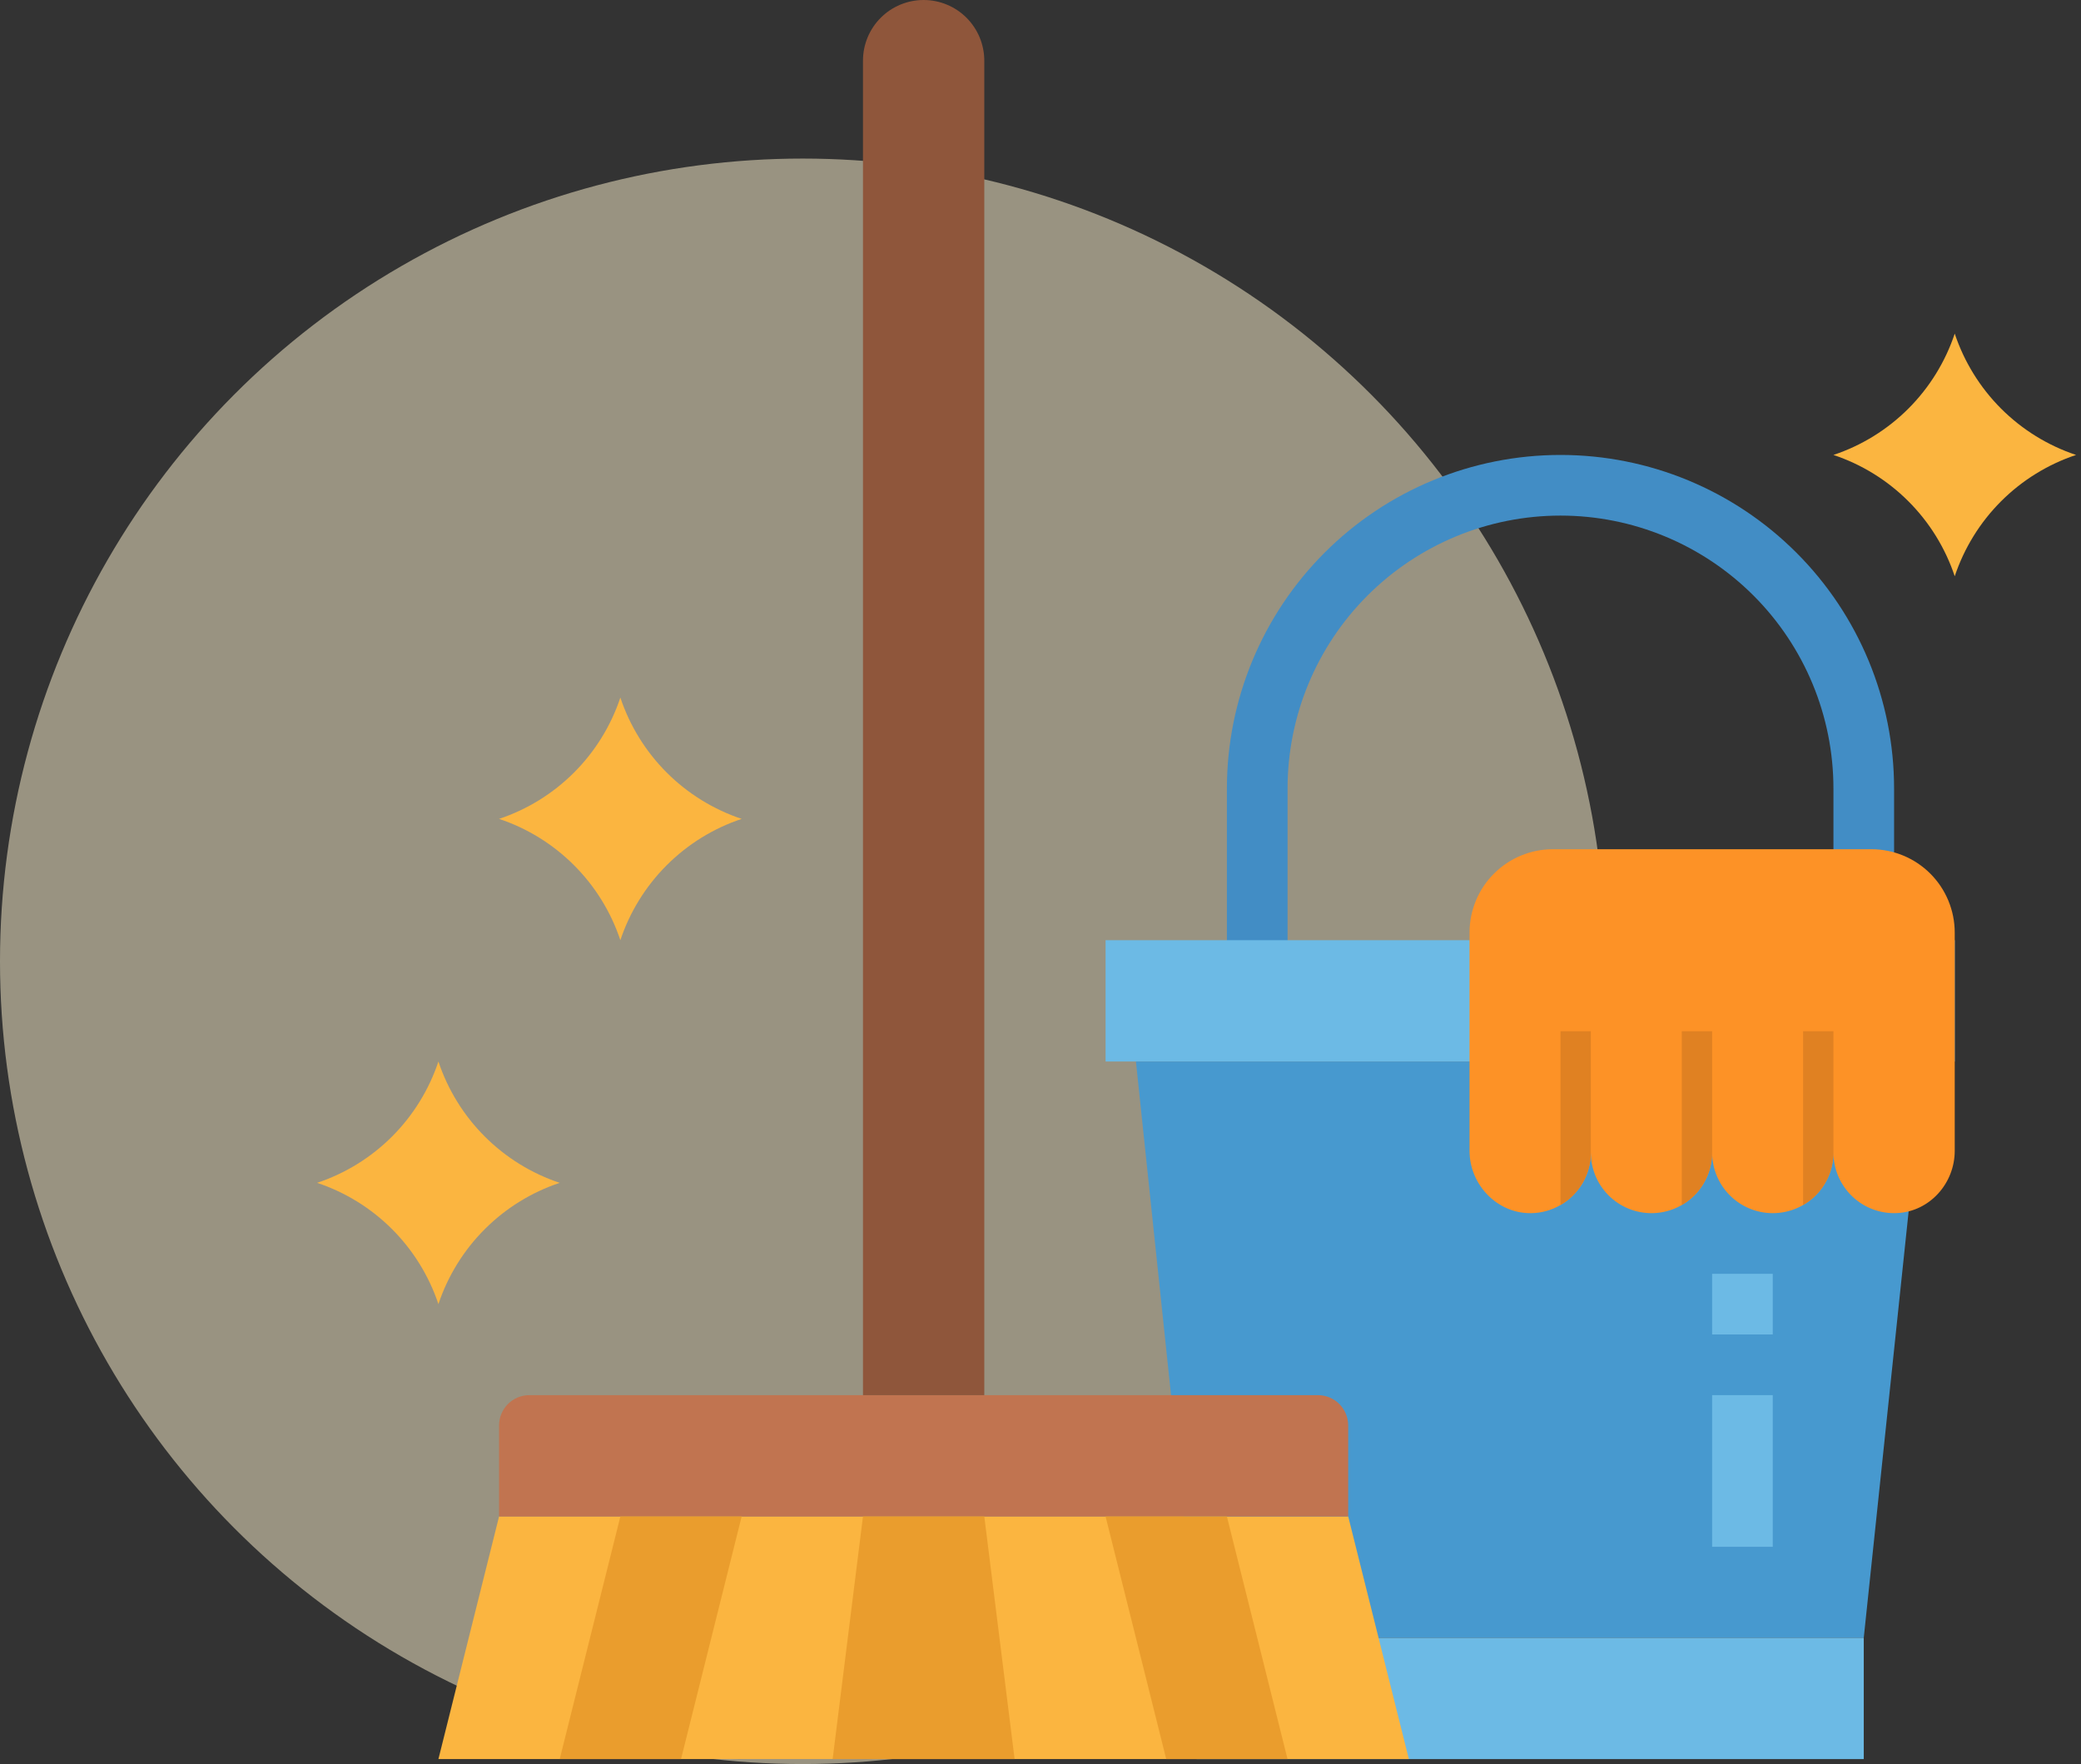<svg width="105" height="89" viewBox="0 0 105 89" fill="none" xmlns="http://www.w3.org/2000/svg">
<rect x="0" y="0" width="105" height="89" fill="#333333" stroke="none"/>
<circle cx="40.5" cy="48.5" r="40.5" fill="#FFF4D0" fill-opacity="0.5"/>
<path d="M95.569 50.496H92.509V39.785C92.509 36.132 91.058 32.629 88.475 30.047C85.892 27.464 82.39 26.013 78.737 26.013C75.085 26.013 71.582 27.464 68.999 30.047C66.416 32.629 64.966 36.132 64.966 39.785V48.966H61.905V39.785C61.905 35.32 63.679 31.039 66.835 27.883C69.992 24.726 74.273 22.953 78.737 22.953C83.201 22.953 87.483 24.726 90.639 27.883C93.796 31.039 95.569 35.32 95.569 39.785V50.496Z" fill="#428DC5"/>
<path d="M55.784 47.435H98.629V53.556H55.784V47.435Z" fill="#6CBAE5"/>
<path d="M94.039 82.629H60.375L57.315 53.556H97.099L94.039 82.629Z" fill="#4799CF"/>
<path d="M98.629 47.053V58.06C98.629 59.707 97.363 61.127 95.716 61.203C95.302 61.223 94.889 61.158 94.501 61.014C94.113 60.869 93.758 60.647 93.458 60.361C93.159 60.075 92.92 59.732 92.756 59.351C92.593 58.971 92.509 58.561 92.509 58.147C92.509 58.958 92.186 59.736 91.612 60.31C91.038 60.884 90.26 61.207 89.448 61.207C88.637 61.207 87.858 60.884 87.284 60.31C86.71 59.736 86.388 58.958 86.388 58.147C86.388 58.958 86.065 59.736 85.492 60.31C84.918 60.884 84.139 61.207 83.328 61.207C82.516 61.207 81.737 60.884 81.163 60.31C80.59 59.736 80.267 58.958 80.267 58.147C80.268 58.684 80.127 59.212 79.858 59.677C79.588 60.141 79.202 60.528 78.737 60.797C78.287 61.059 77.776 61.201 77.255 61.207C75.545 61.232 74.147 59.772 74.147 58.062V47.053C74.147 45.937 74.59 44.866 75.379 44.077C76.168 43.288 77.238 42.845 78.355 42.845H94.421C95.537 42.845 96.608 43.288 97.397 44.077C98.186 44.866 98.629 45.937 98.629 47.053Z" fill="#FD9226"/>
<path d="M60.375 82.629H94.039V88.75H60.375V82.629Z" fill="#6CBAE5"/>
<path d="M86.388 70.388H89.448V78.039H86.388V70.388Z" fill="#6CBAE5"/>
<path d="M86.388 64.267H89.448V67.327H86.388V64.267Z" fill="#6CBAE5"/>
<path d="M80.267 58.147C80.268 58.684 80.127 59.212 79.858 59.677C79.588 60.142 79.202 60.528 78.737 60.798V52.026H80.267V58.147Z" fill="#E08122"/>
<path d="M86.388 58.147C86.388 58.684 86.246 59.212 85.978 59.677C85.709 60.143 85.323 60.529 84.857 60.798V52.026H86.388V58.147Z" fill="#E08122"/>
<path d="M92.509 58.147C92.509 58.684 92.368 59.212 92.099 59.677C91.83 60.143 91.444 60.529 90.978 60.798V52.026H92.509V58.147Z" fill="#E08122"/>
<path d="M71.087 88.75H22.121L25.181 76.508H68.026L71.087 88.75Z" fill="#FBB540"/>
<path d="M26.711 70.388H66.495C66.901 70.388 67.29 70.549 67.577 70.836C67.864 71.123 68.025 71.512 68.025 71.918V76.509H25.181V71.918C25.181 71.512 25.342 71.123 25.629 70.836C25.916 70.549 26.305 70.388 26.711 70.388V70.388Z" fill="#C17450"/>
<path d="M43.543 76.508H49.664L51.194 88.75H42.013L43.543 76.508Z" fill="#EA9D2D"/>
<path d="M28.241 88.75L31.302 76.508H37.422L34.362 88.75H28.241Z" fill="#EA9D2D"/>
<path d="M46.603 0C47.415 0 48.193 0.322 48.767 0.896C49.341 1.47 49.664 2.249 49.664 3.06V70.388H43.543V3.06C43.543 2.249 43.865 1.47 44.439 0.896C45.013 0.322 45.792 0 46.603 0V0Z" fill="#8F563B"/>
<path d="M31.301 35.194C30.826 36.619 30.026 37.914 28.963 38.977C27.901 40.039 26.606 40.839 25.181 41.315C26.606 41.79 27.901 42.59 28.963 43.653C30.026 44.715 30.826 46.01 31.301 47.435C31.776 46.01 32.577 44.715 33.639 43.653C34.702 42.59 35.997 41.79 37.422 41.315C35.997 40.839 34.702 40.039 33.639 38.977C32.577 37.914 31.776 36.619 31.301 35.194V35.194Z" fill="#FBB540"/>
<path d="M98.629 16.832C98.154 18.257 97.354 19.552 96.291 20.615C95.229 21.677 93.934 22.478 92.509 22.953C93.934 23.428 95.229 24.228 96.291 25.291C97.354 26.353 98.154 27.648 98.629 29.073C99.105 27.648 99.905 26.353 100.967 25.291C102.03 24.228 103.325 23.428 104.75 22.953C103.325 22.478 102.03 21.677 100.967 20.615C99.905 19.552 99.105 18.257 98.629 16.832V16.832Z" fill="#FBB540"/>
<path d="M22.121 53.556C21.645 54.981 20.845 56.276 19.783 57.339C18.72 58.401 17.425 59.202 16 59.677C17.425 60.152 18.72 60.952 19.783 62.015C20.845 63.077 21.645 64.372 22.121 65.797C22.596 64.372 23.396 63.077 24.459 62.015C25.521 60.952 26.816 60.152 28.241 59.677C26.816 59.202 25.521 58.401 24.459 57.339C23.396 56.276 22.596 54.981 22.121 53.556V53.556Z" fill="#FBB540"/>
<path d="M55.784 76.508H61.905L64.965 88.75H58.844L55.784 76.508Z" fill="#EA9D2D"/>
</svg>
